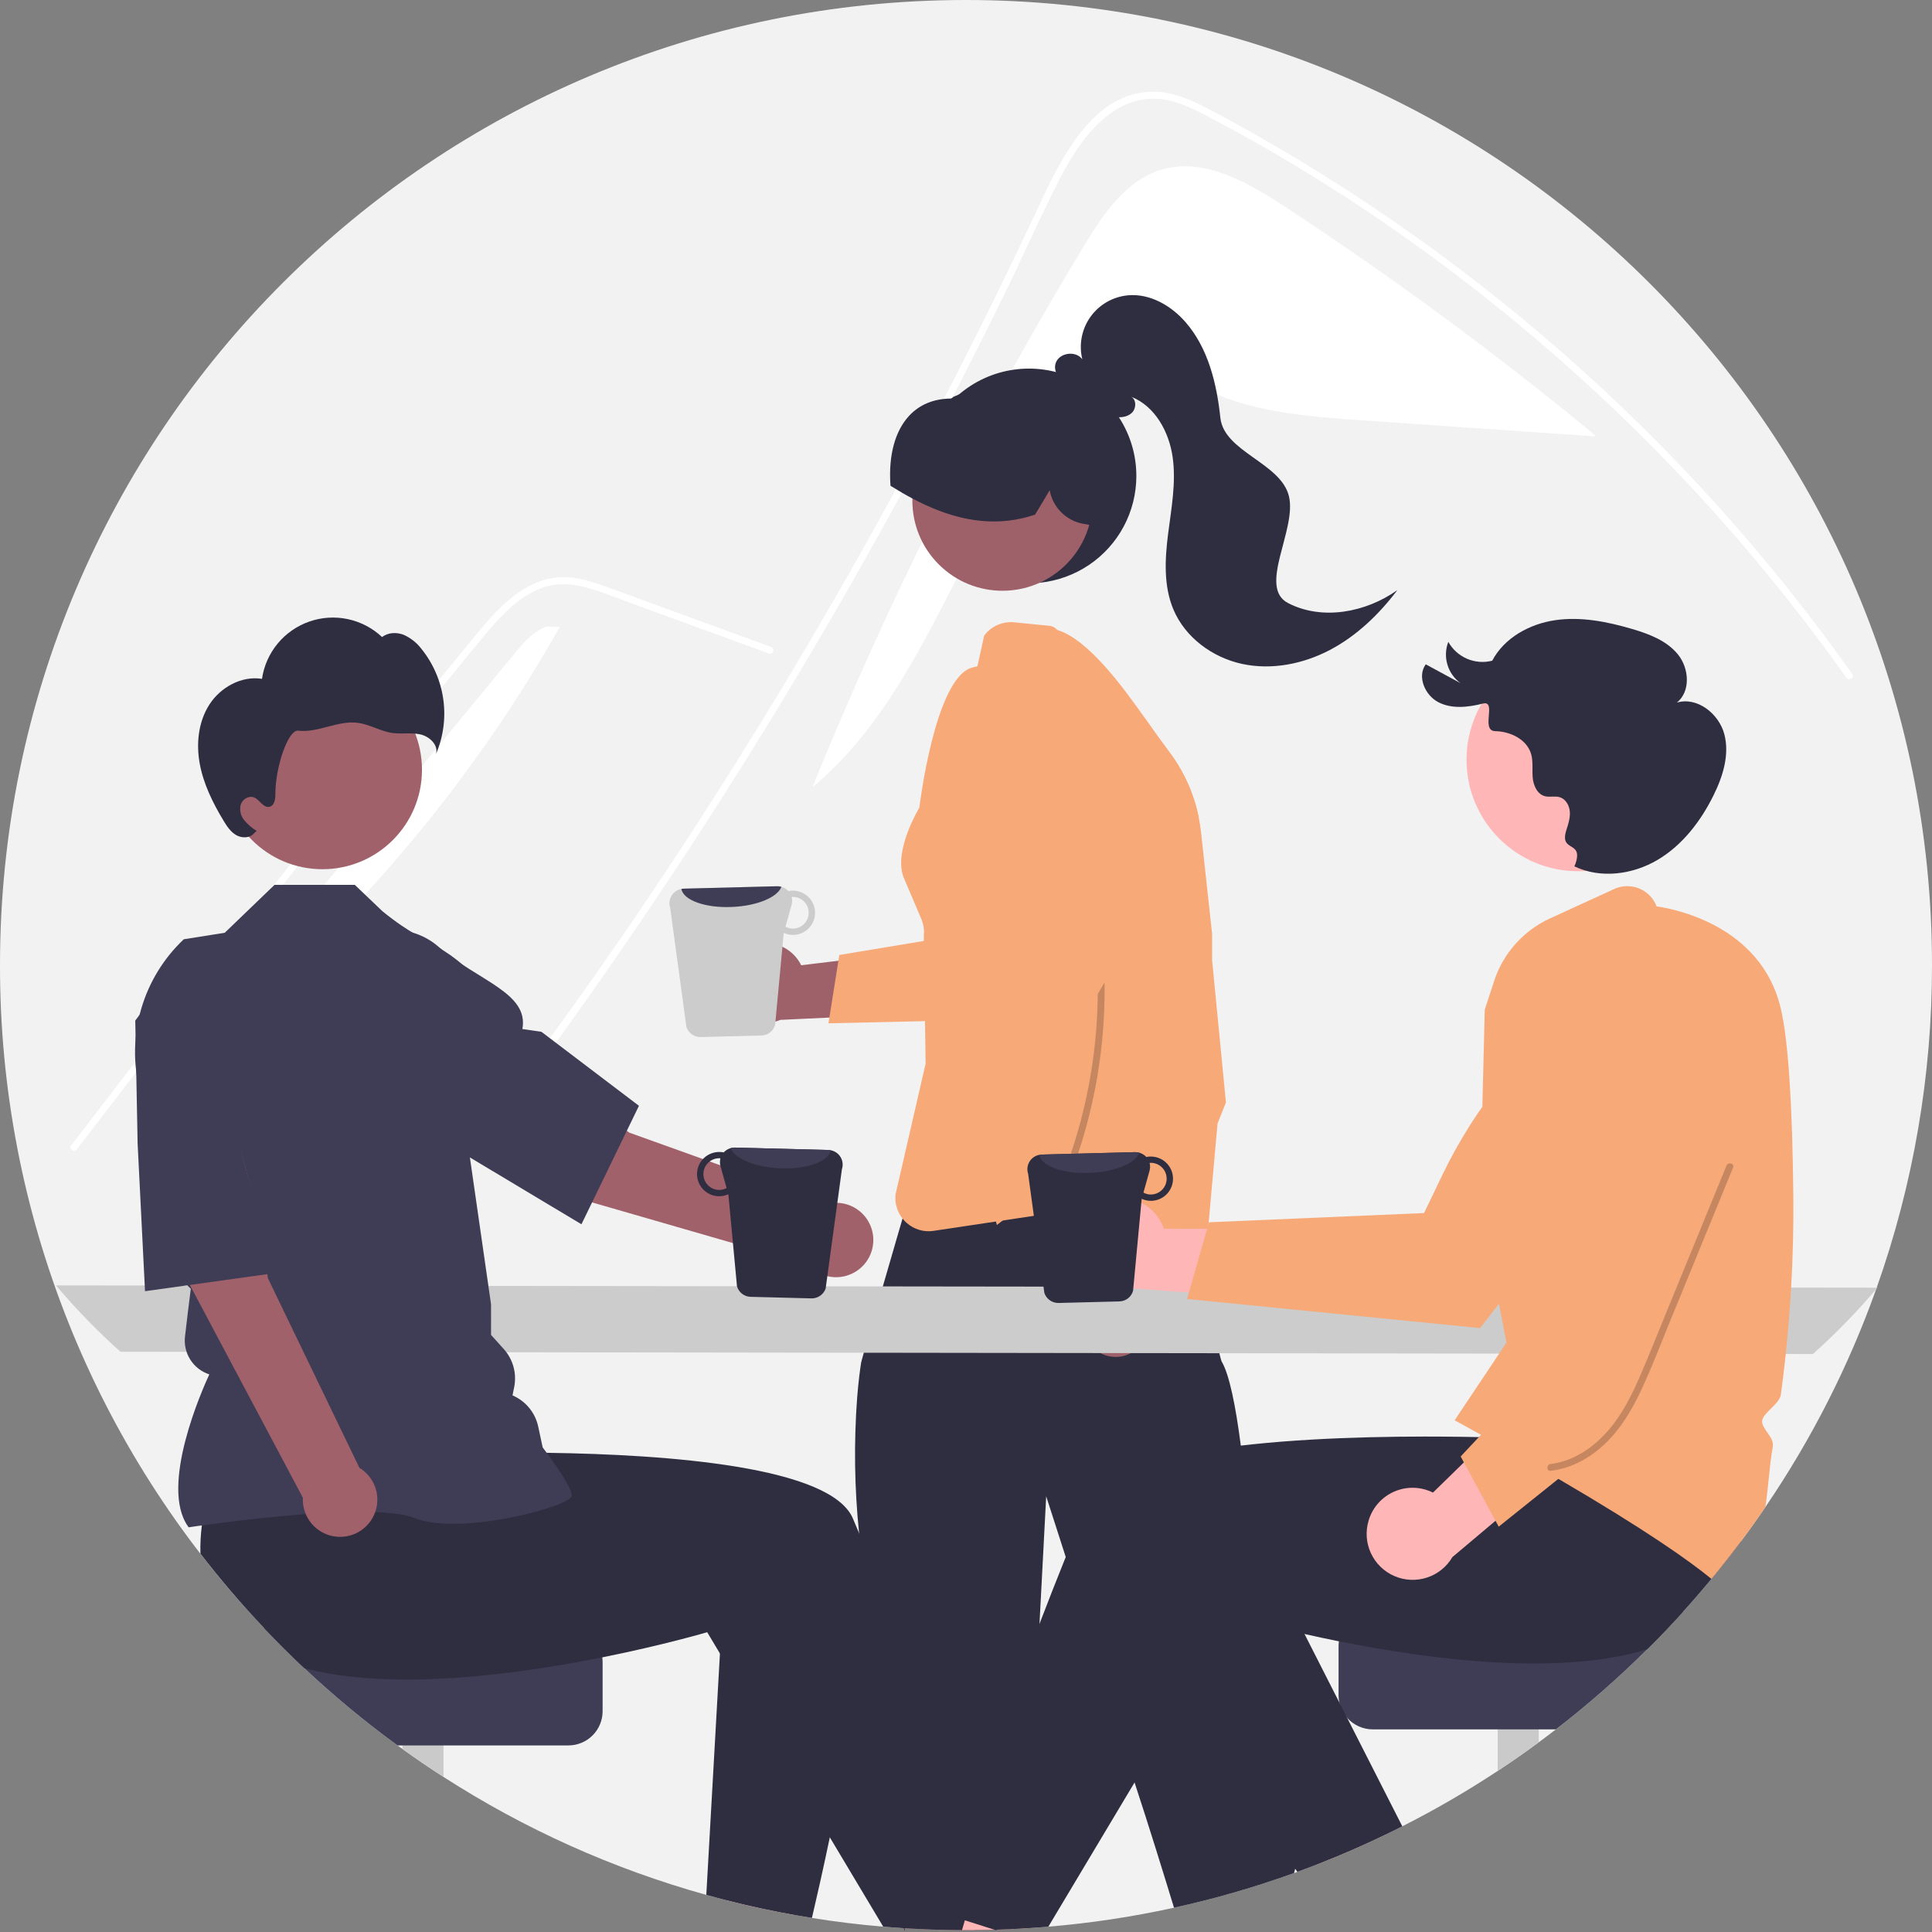 <svg width="383" height="383" viewBox="0 0 383 383" fill="none" xmlns="http://www.w3.org/2000/svg">
<rect x="0" y="0" width="383" height="383" fill="#808080" stroke="none"/>
<g clip-path="url(#clip0_108_653)">
<path d="M383 191.318C383.025 213.105 379.317 234.735 372.037 255.271C372.006 255.367 371.974 255.453 371.937 255.548V255.553C366.485 270.832 359.102 285.352 349.967 298.761C348.384 301.097 346.745 303.395 345.05 305.655C343.185 308.154 341.261 310.604 339.278 313.003C337.449 315.216 335.572 317.387 333.646 319.515C331.358 322.051 329.002 324.521 326.578 326.927C320.872 332.604 314.813 337.917 308.438 342.832C307.319 343.7 306.187 344.553 305.044 345.391C302.383 347.354 299.669 349.247 296.902 351.071C290.815 355.091 284.502 358.757 277.993 362.05C276.87 362.623 275.737 363.187 274.6 363.732C270.201 365.854 265.713 367.807 261.136 369.59C259.83 370.103 258.52 370.598 257.197 371.076C256.974 371.162 256.751 371.244 256.523 371.321C240.827 376.981 224.454 380.553 207.825 381.946C206.67 382.05 205.513 382.138 204.354 382.209C203.126 382.296 201.897 382.365 200.665 382.418C199.692 382.468 198.723 382.505 197.745 382.532C197.545 382.541 197.34 382.55 197.14 382.55C195.826 382.591 194.506 382.617 193.183 382.627C192.623 382.632 192.064 382.636 191.5 382.636C191.236 382.636 190.972 382.636 190.708 382.632C186.892 382.618 183.104 382.494 179.346 382.259C179.268 382.255 179.191 382.246 179.114 382.246C177.767 382.155 176.425 382.059 175.088 381.941C170.326 381.541 165.615 380.966 160.955 380.214C159.882 380.046 158.811 379.864 157.744 379.669C153.109 378.851 148.534 377.865 144.02 376.711C142.679 376.37 141.344 376.014 140.018 375.643C121.573 370.509 104.008 362.625 87.917 352.257C85.151 350.48 82.437 348.632 79.775 346.713C79.447 346.486 79.124 346.25 78.801 346.013C72.334 341.302 66.167 336.192 60.338 330.712C57.577 328.122 54.896 325.45 52.296 322.696C18.648 287.222 -0.073 240.19 -0 191.318C-0 85.657 85.738 -1.52588e-05 191.5 -1.52588e-05C297.261 -1.52588e-05 383 85.657 383 191.318Z" fill="#F2F2F2"/>
<path d="M214.862 48.774C218.696 42.438 223.24 35.674 230.355 33.605C238.595 31.209 247.06 35.968 254.24 40.665C275.712 54.71 296.391 69.931 316.18 86.258L316.159 86.504C300.752 85.443 285.345 84.381 269.938 83.32C258.807 82.553 247.293 81.68 237.456 76.419C233.723 74.423 230.084 71.756 225.854 71.57C220.599 71.34 216.016 75.006 212.415 78.837C191.114 101.499 184.95 136.154 161.052 156.064C176.121 118.935 194.114 83.059 214.862 48.774Z" fill="white"/>
<path d="M83.926 240.985C86.281 238.013 87.244 237.317 89.567 234.318C108.487 209.872 126.27 184.6 142.916 158.502C154.222 140.777 164.968 122.712 175.154 104.307C180.003 95.557 184.719 86.738 189.302 77.851C192.858 70.96 196.335 64.027 199.733 57.054C200.705 55.062 201.649 53.061 202.588 51.055C204.802 46.339 206.975 41.6 209.307 36.948C211.966 31.646 215.201 26.087 220.083 22.525C222.304 20.837 224.96 19.816 227.741 19.581C231.715 19.324 235.381 20.963 238.828 22.754C264.044 35.89 287.652 52.36 309.005 71.102C330.413 89.885 349.548 111.105 366.02 134.33C366.524 135.049 367.715 134.362 367.207 133.639C365.204 130.809 363.161 128.01 361.079 125.241C343.798 102.265 323.87 81.403 301.704 63.084C290.73 54.013 279.239 45.584 267.289 37.841C261.207 33.903 255.011 30.15 248.7 26.582C245.519 24.782 242.325 23.006 239.075 21.339C235.89 19.704 232.507 18.235 228.868 18.18C216.485 17.987 210.073 31.998 205.668 41.426C204.284 44.393 202.883 47.351 201.466 50.3C196.108 61.495 190.544 72.588 184.774 83.579C181.213 90.365 177.574 97.111 173.857 103.817C162.289 124.701 149.994 145.162 136.971 165.201C119.72 191.744 102.607 215.192 82.954 240.014C82.413 240.701 83.38 241.681 83.926 240.985Z" fill="white"/>
<path d="M152.466 129.567L134.015 122.825L124.855 119.478C121.871 118.388 118.895 117.147 115.811 116.366C113.084 115.676 110.313 115.563 107.625 116.47C105.253 117.347 103.081 118.692 101.24 120.424C99.359 122.155 97.608 124.023 96.003 126.012C94.008 128.406 92.043 130.826 90.07 133.238C81.924 143.191 73.831 153.187 65.791 163.227C57.751 173.266 49.766 183.348 41.834 193.473C33.882 203.622 25.985 213.814 18.143 224.048C17.183 225.302 16.223 226.556 15.264 227.811C14.734 228.505 13.539 227.821 14.076 227.118C21.976 216.781 29.931 206.486 37.941 196.233C45.971 185.956 54.056 175.723 62.197 165.533C70.338 155.343 78.533 145.198 86.784 135.096C88.839 132.58 90.898 130.066 92.96 127.555C94.7 125.437 96.42 123.296 98.328 121.324C101.83 117.706 106.206 114.508 111.444 114.421C114.523 114.37 117.503 115.346 120.365 116.38C123.449 117.495 126.526 118.631 129.607 119.756L148.186 126.545L152.831 128.243C153.655 128.544 153.299 129.872 152.466 129.567V129.567Z" fill="white"/>
<path d="M101.935 129.635C103.751 127.426 105.714 125.113 108.431 124.216L110.967 124.316C91.66 158.4 65.585 188.181 34.342 211.834C56.873 184.434 79.404 157.034 101.935 129.635Z" fill="white"/>
<path d="M225.271 94.347C225.272 97.83 224.417 101.259 222.782 104.335C221.147 107.411 218.781 110.039 215.892 111.988C213.003 113.937 209.679 115.147 206.212 115.513C202.746 115.879 199.242 115.39 196.009 114.087C192.776 112.785 189.912 110.709 187.67 108.043C185.427 105.377 183.873 102.201 183.146 98.795C182.418 95.389 182.539 91.857 183.497 88.508C184.455 85.159 186.221 82.097 188.64 79.589C188.674 79.555 188.708 79.521 188.742 79.487C188.913 79.308 189.083 79.13 189.262 78.96C189.263 78.96 189.264 78.959 189.265 78.959C189.266 78.959 189.267 78.958 189.268 78.957C189.269 78.956 189.269 78.955 189.27 78.954C189.27 78.953 189.271 78.952 189.27 78.951C189.492 78.747 189.713 78.543 189.943 78.347C193.021 75.651 196.811 73.899 200.859 73.3C204.907 72.701 209.043 73.28 212.77 74.968C216.498 76.656 219.659 79.382 221.876 82.819C224.093 86.256 225.272 90.258 225.271 94.347V94.347Z" fill="#2F2E41"/>
<path d="M211.355 111.885C218.329 104.918 218.329 93.621 211.355 86.654C204.381 79.686 193.073 79.686 186.099 86.654C179.125 93.621 179.125 104.918 186.099 111.885C193.073 118.853 204.381 118.853 211.355 111.885Z" fill="#9E616A"/>
<path d="M211.487 82.112C208.72 79.526 205.279 77.772 201.559 77.052C197.84 76.331 193.992 76.674 190.458 78.041C190.354 78.082 190.249 78.127 190.144 78.177C190.14 78.177 190.14 78.181 190.135 78.181C189.794 78.322 189.449 78.468 189.116 78.627L188.912 78.727V78.754C188.875 78.781 188.834 78.813 188.794 78.84C188.71 78.918 188.608 78.975 188.498 79.004C185.064 79.049 182.266 80.213 180.192 82.462C177.422 85.462 176.121 90.31 176.521 96.118L176.53 96.295L176.685 96.395C178.15 97.309 179.537 98.113 180.874 98.817C181.666 99.24 182.434 99.626 183.199 99.981C183.29 100.022 183.381 100.067 183.472 100.108C191.204 103.675 198.278 104.321 205.073 102.062L205.201 102.021L208.089 97.186C208.387 98.838 209.182 100.36 210.369 101.548C211.556 102.736 213.077 103.534 214.73 103.834L215.931 104.048L217.691 104.357L217.764 104.025C219.511 96.163 216.986 87.361 211.487 82.112Z" fill="#2F2E41"/>
<path d="M255.358 119.559C249.281 116.425 257.096 105.051 255.526 98.401C253.955 91.752 242.646 89.613 241.925 82.819C241.205 76.024 239.51 69.017 235.022 63.861C232.154 60.566 227.929 58.134 223.578 58.547C222.106 58.687 220.682 59.142 219.402 59.881C218.122 60.62 217.016 61.626 216.16 62.831C215.304 64.035 214.718 65.41 214.442 66.861C214.166 68.313 214.207 69.806 214.56 71.24C213.322 69.487 210.116 69.867 209.323 71.862C208.617 73.635 210.176 75.782 212.01 75.939C214.409 78.9 217.157 82.042 220.917 82.639C222.128 82.832 223.489 82.691 224.374 81.842C225.258 80.994 225.327 79.297 224.278 78.663C229.002 80.538 231.772 85.641 232.473 90.672C233.174 95.702 232.205 100.792 231.565 105.831C230.926 110.869 230.651 116.17 232.629 120.849C234.965 126.377 240.344 130.339 246.215 131.61C252.085 132.881 258.337 131.639 263.651 128.841C268.964 126.043 273.396 121.771 277.015 116.982C270.78 121.406 262.153 123.063 255.358 119.559Z" fill="#2F2E41"/>
<path d="M186.311 194.501L173.976 278.653L241.31 273.582L221.156 190.797L186.311 194.501Z" fill="#FFB8B8"/>
<path d="M256.751 370.462C256.691 370.752 256.615 371.039 256.524 371.321C248.753 374.128 240.806 376.422 232.734 378.187C231.033 372.598 227.771 362.014 224.915 353.357C222.581 346.29 220.521 340.51 219.802 339.788C217.805 337.802 219.802 335.152 219.802 335.152L211.273 308.663L207.398 296.63L206.069 321.91L204.141 358.529L204.086 359.556C204.086 359.556 201.43 367.504 202.758 368.831C204.086 370.158 201.43 375.461 201.43 375.461L200.666 382.418C199.692 382.468 198.723 382.505 197.745 382.532L197.413 382.636L197.14 382.55C195.826 382.591 194.507 382.617 193.183 382.627C192.624 382.632 192.064 382.636 191.5 382.636C191.236 382.636 190.972 382.636 190.709 382.632C186.892 382.618 183.105 382.494 179.346 382.259L177.012 363.286L174.602 343.682C174.602 343.682 177.253 338.388 174.602 335.738C173.005 334.143 173.806 331.826 174.702 330.235C174.147 327.777 173.387 323.996 172.364 318.397C172.327 318.211 172.295 318.02 172.259 317.829C171.936 316.052 171.646 314.31 171.39 312.603C170.935 309.599 170.581 306.714 170.308 303.951C169.382 295.001 169.254 285.988 169.926 277.016C170.18 273.826 170.499 271.49 170.708 270.14C170.726 270.013 170.922 269.3 171.24 268.173C171.74 266.369 172.564 263.506 173.487 260.302C173.978 258.602 174.497 256.807 175.011 255.021C175.907 251.927 176.799 248.859 177.517 246.378V246.364C178.15 244.187 178.655 242.47 178.918 241.57C179.046 241.129 179.114 240.888 179.114 240.888C179.114 240.888 179.255 240.856 179.523 240.797C180.356 240.607 182.412 240.148 185.259 239.534C188.23 238.907 192.055 238.112 196.258 237.303C199.856 236.612 203.731 235.908 207.584 235.276C208.967 235.053 210.35 234.835 211.714 234.631C220.143 233.376 227.88 232.663 231.547 233.476C231.801 233.53 232.051 233.599 232.297 233.681C232.546 233.763 232.785 233.871 233.011 234.004C233.125 234.072 234.226 238.362 235.631 243.951C235.645 244.006 235.659 244.065 235.672 244.119C236.095 245.81 236.546 247.609 237.005 249.45C237.474 251.327 237.947 253.24 238.411 255.103C239.789 260.638 241.063 265.76 241.718 268.268C241.968 269.241 242.132 269.818 242.168 269.881C243.705 272.44 244.961 278.711 245.98 286.577C246.889 293.598 247.613 301.892 248.172 309.949C248.45 313.935 248.686 317.865 248.886 321.555C249.564 333.971 249.837 343.664 249.837 343.664C249.837 343.664 250.851 351.744 252.866 355.557C253.114 356.049 253.431 356.503 253.808 356.906C255.15 358.247 255.304 359.41 255.127 360.237C255.05 360.628 254.888 360.997 254.654 361.319C254.601 361.398 254.542 361.472 254.477 361.541C254.303 362.364 254.334 363.216 254.565 364.024C254.797 364.832 255.222 365.571 255.805 366.177C257.092 367.472 256.988 369.326 256.751 370.462Z" fill="#2F2E41"/>
<path d="M234.694 167.51C234.617 166.938 234.535 166.361 234.449 165.779C234.399 165.406 234.34 165.034 234.285 164.665C233.707 160.948 236.114 157.767 232.998 155.195C232.269 154.603 231.675 153.862 231.256 153.023L230.541 151.587L229.227 148.924L226.352 143.134L225.856 142.139C225.716 141.856 225.555 141.584 225.374 141.326C224.837 140.546 224.137 139.892 223.323 139.408L216.181 135.154C215.078 134.5 214.189 133.538 213.625 132.387L213.447 132.023C212.66 130.41 211.25 126.552 209.581 124.875L209.576 124.87C209.213 124.455 208.719 124.175 208.175 124.075L201.066 123.371C199.929 123.255 198.781 123.437 197.736 123.898C196.69 124.36 195.783 125.085 195.103 126.002L194.907 126.888L193.765 132.082L193.702 132.096C193.365 132.173 193.028 132.25 192.696 132.346C185.323 134.359 182.248 160.112 182.248 160.112C182.248 160.112 177.085 168.624 179.114 173.891L182.735 182.384C182.763 182.448 182.784 182.515 182.798 182.584C183.126 183.508 183.241 184.495 183.135 185.47L183.14 185.801L183.149 186.533L183.176 188.41L183.262 194.636L183.372 202.429L183.467 209.069L183.499 210.836L177.535 236.762C177.438 237.614 177.509 238.477 177.746 239.301C177.982 240.125 178.379 240.895 178.914 241.565L178.918 241.57C179.049 241.738 179.189 241.899 179.337 242.052L179.341 242.056C179.482 242.202 179.628 242.334 179.778 242.465C180.496 243.093 181.343 243.556 182.259 243.822C183.175 244.088 184.139 244.151 185.082 244.006L185.878 243.883H185.882L197.436 242.152H197.445L198.782 241.952H198.792L211.723 240.011H211.733L213.948 239.675C214.125 239.652 214.298 239.63 214.475 239.616L226.316 238.802C226.587 238.784 226.858 238.749 227.125 238.698H227.13C228.171 238.492 229.147 238.039 229.976 237.377C230.805 236.715 231.462 235.864 231.892 234.894C232.071 234.506 232.207 234.099 232.297 233.681C232.4 233.229 232.456 232.768 232.466 232.304L232.597 221.161L233.048 185.152C233.057 183.95 233.4 182.775 234.039 181.757C235.681 179.139 235.495 173.532 234.694 167.51Z" fill="#F8A978"/>
<path d="M214.842 263.684C214.676 262.766 214.713 261.822 214.951 260.92C215.189 260.017 215.622 259.178 216.22 258.461C216.818 257.743 217.566 257.166 218.411 256.769C219.257 256.372 220.179 256.165 221.113 256.162L228.5 234.709L235.703 244.048L227.584 262.988C227.484 264.557 226.812 266.034 225.695 267.14C224.577 268.246 223.093 268.904 221.522 268.99C219.952 269.076 218.404 268.583 217.173 267.605C215.942 266.627 215.113 265.232 214.842 263.684H214.842Z" fill="#9E616A"/>
<path d="M243.028 218.548L241.367 222.729L239.048 248.591C238.327 248.772 237.638 249.061 237.005 249.45C235.63 250.3 234.582 251.589 234.033 253.109C233.484 254.629 233.465 256.289 233.98 257.821L234.663 259.866L229.591 258.307L221.253 255.748L211.423 252.731L213.088 247.337C213.473 246.097 213.551 244.783 213.315 243.507C213.079 242.231 212.536 241.031 211.733 240.011C211.534 239.758 211.32 239.516 211.091 239.289L211.714 234.631L212.083 231.863L207.584 235.276L198.787 241.952H198.782L197.618 242.838C197.618 242.838 197.554 242.602 197.436 242.152C197.213 241.284 196.795 239.62 196.258 237.303C193.6 225.754 191.642 214.055 190.395 202.27C190.122 199.616 189.885 196.899 189.694 194.14C189.499 191.3 189.353 188.419 189.276 185.52C188.621 161.921 192.251 137.181 207.42 124.53C208.154 124.535 208.883 124.651 209.581 124.875C215.722 126.761 222.458 135.977 227.116 142.571C228.217 144.129 229.2 145.538 230.032 146.67L232.047 149.41C234.798 153.154 236.703 157.451 237.628 162.002C237.824 162.966 237.977 163.941 238.088 164.929L240.289 185.161V190.373L243.028 218.548Z" fill="#F8A978"/>
<path d="M11.094 254.816C15.046 259.493 19.32 263.889 23.885 267.972L359.388 268.426C363.953 264.344 368.227 259.948 372.179 255.27L11.094 254.816Z" fill="#CCCCCC"/>
<path d="M193.183 382.627C192.624 382.632 192.064 382.636 191.5 382.636C191.236 382.636 190.972 382.636 190.709 382.632C186.892 382.618 183.105 382.494 179.346 382.259L179.437 383L179.114 382.246L171.904 365.477L177.012 363.287L186.383 359.265L189.226 369.031L191.946 378.383L192.755 381.155L193.183 382.627Z" fill="#FFB6B6"/>
<path d="M159.782 363.159L157.744 379.669C153.109 378.851 148.535 377.865 144.021 376.711V363.164L159.782 363.159Z" fill="#FFB6B6"/>
<path d="M87.917 332.73V352.257C85.151 350.48 82.438 348.632 79.775 346.713V332.73H87.917Z" fill="#CACACA"/>
<path d="M119.462 329.476V339.233C119.462 341.03 118.747 342.754 117.476 344.025C116.204 345.297 114.479 346.012 112.68 346.013H78.802C72.334 341.302 66.168 336.192 60.338 330.712C57.577 328.122 54.897 325.45 52.296 322.696H112.68C114.479 322.699 116.203 323.414 117.475 324.685C118.746 325.956 119.461 327.679 119.462 329.476Z" fill="#3F3D56"/>
<path d="M198.86 382.177L197.745 382.532L197.413 382.636L197.14 382.55C195.826 382.591 194.507 382.617 193.183 382.627C192.624 382.632 192.064 382.636 191.5 382.636C191.236 382.636 190.972 382.636 190.709 382.632C186.892 382.618 183.105 382.494 179.346 382.259L179.437 383L179.114 382.246C177.767 382.155 176.426 382.059 175.088 381.941L164.504 364.232L142.72 327.79L140.195 323.569C140.195 323.569 131.585 326.114 119.399 328.554C110.215 330.399 99.002 332.176 87.917 332.757C85.183 332.903 82.459 332.976 79.775 332.953C72.838 332.907 66.174 332.258 60.338 330.712C57.577 328.122 54.897 325.45 52.296 322.696C47.864 318.013 43.67 313.11 39.733 308.004C39.68 306.13 39.776 304.255 40.019 302.396C40.06 302.087 40.101 301.774 40.151 301.456L41.393 280.388L50.618 279.17L64.655 277.316L79.861 275.307L81.535 288.404C81.535 288.404 93.376 287.804 108.377 288.004C132.472 288.332 164.713 290.731 169.079 301.029C169.489 301.997 169.898 302.974 170.308 303.951C178.786 324.241 186.574 345.859 191.864 361.219C192.874 364.145 193.788 366.84 194.602 369.258C197.29 377.242 198.86 382.177 198.86 382.177Z" fill="#2F2E41"/>
<path d="M173.069 312.639C172.846 314.566 172.611 316.485 172.364 318.397C170.18 335.307 167.174 351.457 164.504 364.232C163.198 370.467 161.97 375.893 160.956 380.214C159.882 380.046 158.812 379.864 157.744 379.669C153.109 378.851 148.535 377.865 144.021 376.711C142.679 376.37 141.345 376.014 140.018 375.643L142.72 327.79L143.611 311.962L171.39 312.603L173.069 312.639Z" fill="#2F2E41"/>
<path d="M217.734 238.625C218.893 237.978 220.179 237.594 221.502 237.498C222.826 237.402 224.154 237.597 225.394 238.069C226.633 238.541 227.754 239.279 228.678 240.231C229.601 241.183 230.304 242.326 230.737 243.579L262.989 243.617L253.746 257.584L224.536 255.406C222.381 255.994 220.086 255.772 218.084 254.782C216.082 253.792 214.513 252.102 213.675 250.034C212.836 247.965 212.786 245.661 213.535 243.559C214.283 241.456 215.777 239.7 217.734 238.625L217.734 238.625Z" fill="#FFB6B6"/>
<path d="M235.318 257.513L293.403 263.278L293.557 263.083C293.85 262.708 322.926 225.525 327.811 216.674C330.816 211.356 331.911 205.171 330.913 199.145L330.879 198.998L330.764 198.9C328.395 196.917 325.42 195.799 322.33 195.732C319.24 195.664 316.219 196.65 313.766 198.528C301.968 207.657 292.456 219.4 285.979 232.831L282.304 240.475L239.678 242.302L235.318 257.513Z" fill="#F8A978"/>
<path d="M212.915 362.296L204.355 382.209C203.126 382.296 201.897 382.365 200.666 382.418C199.692 382.468 198.723 382.505 197.745 382.532L197.413 382.636L197.14 382.55C195.826 382.591 194.507 382.617 193.183 382.627C192.624 382.632 192.064 382.636 191.5 382.636C191.236 382.636 190.972 382.636 190.709 382.632L191.277 380.687L191.946 378.383L194.602 369.258L198.437 356.084L204.141 358.528L212.915 362.296Z" fill="#FFB6B6"/>
<path d="M274.6 363.732C270.202 365.854 265.713 367.807 261.136 369.59L256.66 362.069L271.088 355.738L274.6 363.732Z" fill="#FFB6B6"/>
<path d="M305.044 329.549V345.391C302.384 347.354 299.669 349.247 296.902 351.071V329.549H305.044Z" fill="#CACACA"/>
<path d="M333.647 319.515C331.359 322.051 329.002 324.521 326.578 326.927C320.872 332.604 314.813 337.917 308.438 342.832H272.139C271.176 342.832 270.223 342.627 269.345 342.23C268.467 341.832 267.685 341.252 267.049 340.528L267.045 340.515C266.288 339.661 265.762 338.629 265.516 337.515L265.512 337.506C265.409 337.028 265.357 336.541 265.357 336.052V326.295C265.358 324.498 266.073 322.775 267.345 321.504C268.616 320.233 270.34 319.518 272.139 319.515H333.647Z" fill="#3F3D56"/>
<path d="M348.603 281.433L344.668 298.275C345.053 300.715 345.181 303.188 345.05 305.655C343.185 308.154 341.261 310.604 339.278 313.003C337.449 315.216 335.572 317.387 333.647 319.515C331.359 322.051 329.002 324.521 326.578 326.927C320.264 328.908 312.823 329.717 305.045 329.772C302.361 329.794 299.636 329.722 296.902 329.576C285.817 328.995 274.605 327.218 265.421 325.373C262.992 324.891 260.708 324.4 258.607 323.923C254.627 323.028 251.297 322.192 248.886 321.555C246.171 320.847 244.624 320.388 244.624 320.388L234.294 337.67L224.915 353.357L207.825 381.946C206.67 382.05 205.513 382.138 204.355 382.209C203.126 382.296 201.897 382.365 200.666 382.418C199.692 382.468 198.723 382.505 197.745 382.532L197.413 382.636L197.14 382.55L192.755 381.155L191.277 380.687L185.96 378.996C185.96 378.996 187.147 375.261 189.226 369.031C189.99 366.745 190.872 364.118 191.864 361.219C195.444 350.739 200.406 336.666 206.07 321.91C207.748 317.529 209.486 313.085 211.273 308.663C212.738 305.032 214.23 301.415 215.74 297.847C218.365 291.663 231.046 288.327 245.98 286.577C246.739 286.491 247.504 286.405 248.272 286.323C255.882 285.523 263.956 285.11 271.507 284.919C275.287 284.823 278.935 284.787 282.328 284.782C283.425 284.782 284.49 284.785 285.526 284.791H285.531C288.328 284.805 290.903 284.846 293.168 284.891C293.609 284.901 294.037 284.914 294.455 284.923H294.46C294.742 284.928 295.019 284.937 295.292 284.941C300.246 285.069 303.284 285.223 303.284 285.223L304.462 275.989L304.703 274.126L304.931 272.354V272.349L304.958 272.126L305.145 272.122L308.42 272.058L335.948 271.522L350.986 271.227L348.603 281.433Z" fill="#2F2E41"/>
<path d="M277.993 362.05C276.87 362.623 275.737 363.186 274.6 363.732C270.201 365.854 265.713 367.807 261.136 369.589C259.83 370.103 258.52 370.598 257.197 371.076C257.051 370.871 256.901 370.666 256.751 370.462C250.437 361.805 242.414 350.38 234.294 337.67C230.896 332.353 227.48 326.809 224.164 321.146L248.172 309.949L250.865 308.695L258.607 323.923L265.512 337.506L267.049 340.528L277.993 362.05Z" fill="#2F2E41"/>
<path d="M312.842 172.71C325.057 172.71 334.96 162.816 334.96 150.612C334.96 138.408 325.057 128.515 312.842 128.515C300.626 128.515 290.724 138.408 290.724 150.612C290.724 162.816 300.626 172.71 312.842 172.71Z" fill="#FFB6B6"/>
<path d="M312.11 171.75C317.281 174.229 323.646 173.389 328.584 170.473C333.521 167.557 337.154 162.8 339.693 157.662C341.553 153.899 342.904 149.589 341.827 145.533C340.75 141.477 336.454 138.078 332.429 139.279C335.187 137.061 334.865 132.487 332.637 129.738C330.409 126.99 326.894 125.668 323.497 124.672C318.567 123.226 313.387 122.206 308.302 122.945C303.218 123.685 298.212 126.435 295.82 130.977C294.159 131.405 292.404 131.27 290.828 130.594C289.252 129.918 287.945 128.739 287.112 127.241C286.558 128.681 286.494 130.263 286.931 131.742C287.367 133.221 288.279 134.516 289.526 135.425L282.64 131.693C280.885 134.124 282.48 137.831 285.145 139.208C287.81 140.585 291.031 140.218 293.939 139.482C296.848 138.747 293.416 144.883 296.416 144.942C299.416 145.001 302.661 146.57 303.519 149.442C303.969 150.946 303.707 152.561 303.84 154.125C303.973 155.69 304.723 157.425 306.24 157.833C307.199 158.09 308.248 157.749 309.199 158.035C310.377 158.389 311.096 159.649 311.2 160.874C311.303 162.1 310.919 163.308 310.539 164.477C309.038 169.1 313.855 166.509 312.354 171.131L312.11 171.75Z" fill="#2F2E41"/>
<path d="M355.508 237.021C355.326 218.771 354.498 206.333 353.051 200.048C349.167 183.152 331.222 180.071 328.411 179.689C328.112 178.893 327.651 178.166 327.059 177.555C326.467 176.944 325.755 176.462 324.967 176.137C324.18 175.813 323.335 175.654 322.483 175.67C321.632 175.686 320.793 175.877 320.019 176.231L307.269 182.066C304.682 183.253 302.368 184.959 300.468 187.078C298.569 189.196 297.126 191.682 296.229 194.381L294.337 200.152L293.386 238.884L296.525 255.176L296.529 255.185L298.644 266.16L297.189 268.341L288.878 280.792L288.737 281.011L288.733 281.015L288.369 281.556C288.874 281.833 289.374 282.106 289.865 282.378C291.139 283.078 292.381 283.764 293.591 284.437C293.882 284.601 294.169 284.76 294.455 284.923H294.46C294.642 285.023 294.824 285.123 295.001 285.223C299.541 287.759 303.672 290.108 307.396 292.271C307.915 292.571 308.429 292.871 308.934 293.167C326.128 303.214 334.843 309.367 339.278 313.003C341.261 310.604 343.185 308.154 345.05 305.655C346.742 303.396 348.381 301.098 349.967 298.761C350.245 296.934 350.431 295.107 350.613 293.317C350.832 291.163 351.059 288.931 351.441 286.736C351.609 285.764 350.964 284.841 350.34 283.951C349.763 283.119 349.217 282.337 349.331 281.601C349.449 280.842 350.286 280.015 351.1 279.211C351.987 278.329 352.906 277.42 353.038 276.462C353.402 273.79 353.725 271.108 354.007 268.418C354.471 264.042 354.827 259.652 355.076 255.248C355.426 249.168 355.57 243.092 355.508 237.021Z" fill="#F8A978"/>
<path d="M271.312 301.442C271.687 300.17 272.337 298.996 273.215 298.003C274.093 297.009 275.179 296.22 276.395 295.691C277.612 295.162 278.929 294.905 280.256 294.94C281.582 294.975 282.885 295.3 284.072 295.892L307.14 273.374L310.319 289.814L287.925 308.677C286.797 310.603 285.002 312.049 282.878 312.741C280.754 313.433 278.45 313.323 276.402 312.431C274.355 311.539 272.706 309.928 271.767 307.903C270.829 305.877 270.668 303.579 271.313 301.442L271.312 301.442Z" fill="#FFB6B6"/>
<path d="M297.104 302.645L342.64 266.161L342.612 265.914C342.56 265.441 337.291 218.551 334.582 208.812C333.005 202.912 329.455 197.728 324.522 194.121L324.395 194.039L324.244 194.05C321.163 194.289 318.255 195.57 316 197.682C313.745 199.793 312.277 202.61 311.839 205.666C309.804 220.435 311.232 235.474 316.011 249.597L318.739 257.628L289.565 288.73L297.104 302.645Z" fill="#F8A978"/>
<path d="M63.916 172.313C74.816 172.313 83.652 163.485 83.652 152.596C83.652 141.706 74.816 132.878 63.916 132.878C53.016 132.878 44.179 141.706 44.179 152.596C44.179 163.485 53.016 172.313 63.916 172.313Z" fill="#A0616A"/>
<path d="M37.4 302.775L37.292 302.625C31.543 294.583 40.19 275.26 41.494 272.459C39.945 271.957 38.619 270.934 37.74 269.565C36.862 268.195 36.486 266.564 36.676 264.949L37.238 260.174L37.824 255.491L33.626 251.297L33.614 251.192L31.198 230.073L27.685 216.045C26.362 210.742 26.474 205.183 28.012 199.938C29.55 194.693 32.457 189.952 36.434 186.2L44.554 184.912L54.422 175.413H70.335L75.792 180.621C86.519 189.406 89.066 185.59 101.162 202.127L92.501 224.923L97.342 258.546L97.345 264.631L99.866 267.431C100.775 268.439 101.435 269.646 101.794 270.954C102.153 272.262 102.201 273.636 101.935 274.966L101.603 276.623C102.885 277.171 104.016 278.019 104.902 279.095C105.788 280.17 106.403 281.443 106.695 282.805L107.58 286.933C108.338 287.932 113.339 294.594 113.339 296.415C113.339 296.688 113.137 296.953 112.703 297.246C109.295 299.551 90.458 304.252 82.121 300.919C73.241 297.371 37.939 302.693 37.583 302.747L37.4 302.775Z" fill="#3F3D56"/>
<path d="M27.373 222.792L43.783 219.583C49.852 228.637 53.11 253.396 53.11 253.396L71.253 290.987C72.369 291.664 73.284 292.624 73.907 293.769C74.53 294.915 74.838 296.204 74.8 297.507C74.761 298.811 74.378 300.08 73.689 301.187C73 302.294 72.029 303.198 70.876 303.809C69.723 304.419 68.428 304.713 67.125 304.66C65.821 304.608 64.554 304.212 63.454 303.511C62.353 302.811 61.458 301.832 60.86 300.673C60.261 299.515 59.981 298.219 60.047 296.917L36.384 252.379L27.373 222.792Z" fill="#A0616A"/>
<path d="M27.281 226.682L26.815 202.315L34.537 191.993C36.061 189.973 38.12 188.418 40.481 187.505C42.843 186.592 45.413 186.357 47.901 186.826C51.27 187.485 54.262 189.398 56.273 192.177C58.285 194.956 59.164 198.395 58.735 201.797C57.424 212.115 54.448 225.027 47.716 227.949L47.647 227.978L54.625 252.358L28.749 255.969L27.281 226.682Z" fill="#3F3D56"/>
<path d="M124.743 224.529C124.743 224.529 105.05 209.15 94.369 206.941L84.915 220.721L110.482 236.374L160.259 250.753C161.131 251.72 162.243 252.44 163.483 252.839C164.723 253.237 166.046 253.301 167.319 253.024C168.592 252.746 169.768 252.138 170.73 251.259C171.691 250.38 172.402 249.263 172.791 248.021C173.18 246.779 173.234 245.457 172.946 244.187C172.658 242.918 172.039 241.748 171.152 240.795C170.265 239.842 169.141 239.14 167.895 238.761C166.648 238.382 165.324 238.34 164.056 238.637L124.743 224.529Z" fill="#A0616A"/>
<path d="M90.096 227.619L69.572 214.445L65.287 202.291C64.454 199.902 64.307 197.327 64.862 194.859C65.417 192.391 66.652 190.127 68.427 188.323C70.85 185.893 74.106 184.474 77.537 184.351C80.967 184.229 84.316 185.412 86.907 187.662C94.757 194.493 104.875 196.782 103.558 203.996L107.337 204.547L126.666 219.213L115.268 242.701L90.096 227.619Z" fill="#3F3D56"/>
<path d="M41.529 139.64C43.746 136.215 47.904 133.932 51.936 134.574C52.311 132.003 53.385 129.585 55.041 127.582C56.697 125.579 58.87 124.068 61.326 123.214C63.782 122.36 66.425 122.196 68.967 122.738C71.51 123.281 73.855 124.511 75.747 126.293C76.934 125.349 78.659 125.299 80.068 125.861C81.456 126.491 82.663 127.459 83.579 128.676C85.893 131.558 87.38 135.013 87.884 138.673C88.388 142.333 87.889 146.061 86.441 149.46C86.933 147.671 85.138 145.987 83.325 145.586C81.511 145.184 79.609 145.564 77.769 145.302C75.412 144.967 73.293 143.601 70.932 143.294C68.948 143.035 66.952 143.544 65.017 144.053C63.083 144.562 61.092 145.082 59.105 144.846C57.118 144.61 54.558 152.134 54.593 157.433C54.599 158.437 54.392 159.727 53.41 159.94C52.2 160.202 51.499 158.534 50.348 158.079C49.322 157.675 48.092 158.425 47.735 159.468C47.59 160.001 47.574 160.561 47.69 161.101C47.805 161.642 48.048 162.147 48.398 162.575C49.106 163.423 49.946 164.151 50.886 164.731L50.412 165.125C49.623 166.166 47.987 166.211 46.85 165.567C45.713 164.923 44.966 163.777 44.292 162.658C42.189 159.163 40.344 155.438 39.602 151.428C38.859 147.418 39.313 143.065 41.529 139.64Z" fill="#2F2E41"/>
<path opacity="0.2" d="M214.851 172.776C216.853 181.108 217.776 189.663 217.599 198.23C217.429 206.799 216.174 215.311 213.866 223.565C212.563 228.226 210.92 232.786 208.95 237.207C208.596 238.001 209.771 238.696 210.128 237.895C213.686 229.929 216.201 221.538 217.612 212.93C219.029 204.32 219.347 195.565 218.558 186.875C218.111 182.003 217.312 177.17 216.167 172.413C215.961 171.561 214.645 171.922 214.851 172.776H214.851Z" fill="black"/>
<path opacity="0.2" d="M342.256 231.083L330.849 258.902C329.013 263.38 327.232 267.884 325.321 272.33C323.601 276.333 321.639 280.354 318.744 283.654C315.821 286.985 311.89 289.689 307.399 290.218C306.537 290.319 306.527 291.684 307.399 291.581C311.501 291.098 315.178 289.061 318.148 286.243C321.359 283.196 323.622 279.315 325.47 275.331C327.529 270.892 329.28 266.301 331.136 261.775L336.968 247.551L343.572 231.445C343.905 230.634 342.585 230.28 342.256 231.083Z" fill="black"/>
<path d="M207.038 256.334C207.239 256.916 207.619 257.421 208.124 257.775C208.629 258.128 209.234 258.313 209.851 258.302L221.901 257.992C222.523 257.98 223.123 257.767 223.614 257.386C224.104 257.004 224.458 256.474 224.622 255.876L226.327 237.658C226.932 237.932 227.591 238.068 228.255 238.054C228.832 238.04 229.4 237.912 229.927 237.678C230.455 237.444 230.931 237.109 231.329 236.691C231.727 236.273 232.038 235.781 232.245 235.243C232.453 234.705 232.552 234.131 232.538 233.555C232.523 232.979 232.395 232.411 232.161 231.884C231.927 231.357 231.591 230.881 231.173 230.484C230.755 230.086 230.262 229.775 229.724 229.568C229.185 229.361 228.611 229.262 228.034 229.276C227.769 229.275 227.504 229.303 227.244 229.358C226.962 229.053 226.619 228.81 226.237 228.646C225.855 228.481 225.443 228.398 225.027 228.402L206.491 228.881C206.337 228.886 206.184 228.905 206.034 228.937C205.627 229.013 205.242 229.175 204.903 229.412C204.565 229.649 204.281 229.956 204.071 230.312C203.861 230.667 203.729 231.064 203.686 231.475C203.642 231.886 203.687 232.301 203.817 232.693L207.038 256.334ZM226.677 236.422L227.89 232.08C228.028 231.579 228.031 231.05 227.899 230.547C227.958 230.547 228.01 230.519 228.069 230.519C228.901 230.502 229.706 230.815 230.307 231.389C230.908 231.964 231.257 232.754 231.276 233.585C231.296 234.416 230.985 235.221 230.411 235.823C229.837 236.426 229.048 236.776 228.216 236.798C227.678 236.815 227.146 236.684 226.677 236.422Z" fill="#2F2E41"/>
<path d="M206.034 228.937C206.429 231.193 210.869 232.779 216.207 232.503C221.117 232.277 225.131 230.555 225.866 228.514C225.594 228.434 225.311 228.396 225.027 228.402L206.491 228.881C206.337 228.886 206.184 228.905 206.034 228.937Z" fill="#3F3D56"/>
<path d="M166.901 231.784C167.032 231.392 167.077 230.977 167.033 230.566C166.989 230.155 166.858 229.758 166.648 229.403C166.438 229.047 166.154 228.74 165.815 228.503C165.477 228.266 165.091 228.104 164.685 228.028C164.534 227.996 164.381 227.977 164.227 227.972L145.691 227.493C145.275 227.489 144.863 227.572 144.481 227.737C144.1 227.901 143.757 228.144 143.474 228.449C143.215 228.394 142.95 228.366 142.684 228.367C141.519 228.338 140.39 228.772 139.546 229.575C138.701 230.377 138.21 231.482 138.181 232.646C138.152 233.81 138.587 234.938 139.39 235.782C140.193 236.626 141.299 237.116 142.464 237.145C143.128 237.159 143.787 237.023 144.392 236.75L146.097 254.967C146.261 255.566 146.615 256.095 147.105 256.477C147.595 256.858 148.196 257.071 148.817 257.083L160.868 257.393C161.485 257.404 162.089 257.219 162.594 256.866C163.1 256.512 163.48 256.008 163.68 255.425L166.901 231.784ZM142.502 235.889C141.67 235.867 140.881 235.517 140.307 234.914C139.734 234.312 139.423 233.507 139.442 232.676C139.462 231.845 139.81 231.055 140.411 230.481C141.013 229.906 141.818 229.593 142.65 229.61C142.708 229.61 142.76 229.638 142.819 229.638C142.687 230.141 142.69 230.67 142.828 231.172L144.042 235.513C143.573 235.776 143.04 235.906 142.502 235.889Z" fill="#2F2E41"/>
<path d="M164.685 228.028C164.29 230.284 159.85 231.87 154.511 231.594C149.602 231.369 145.588 229.646 144.852 227.605C145.125 227.525 145.408 227.487 145.691 227.493L164.227 227.972C164.381 227.977 164.534 227.996 164.685 228.028Z" fill="#3F3D56"/>
<path d="M147.118 188.456C148.046 187.778 149.113 187.312 150.241 187.09C151.37 186.869 152.533 186.897 153.649 187.173C154.766 187.449 155.808 187.967 156.702 188.689C157.597 189.411 158.322 190.32 158.827 191.352L186.58 187.998L180.097 200.986L154.736 202.18C152.944 202.912 150.945 202.962 149.118 202.321C147.292 201.679 145.764 200.39 144.825 198.699C143.886 197.007 143.601 195.03 144.023 193.142C144.446 191.254 145.547 189.587 147.118 188.456L147.118 188.456Z" fill="#9E616A"/>
<path d="M237.628 162.002C236.81 163.607 235.813 165.474 234.694 167.51C230.764 174.686 225.365 183.947 221.208 190.996C217.655 197.008 215.003 201.416 214.93 201.539L214.817 201.72L190.395 202.27L185.155 202.388L183.371 202.429L164.235 202.861L164.417 201.725L166.205 190.464L166.387 189.314L183.149 186.533L189.276 185.52L202.867 183.266L205.228 176.304C209.386 164.067 216.334 152.964 225.524 143.87C225.793 143.611 226.066 143.366 226.352 143.134C226.602 142.934 226.857 142.743 227.116 142.571C228.217 144.129 229.2 145.538 230.032 146.67L232.047 149.41C234.798 153.154 236.703 157.451 237.628 162.002Z" fill="#F8A978"/>
<path d="M136.079 203.619C136.279 204.202 136.659 204.706 137.165 205.06C137.67 205.413 138.274 205.598 138.891 205.587L150.942 205.277C151.563 205.265 152.164 205.052 152.654 204.671C153.144 204.289 153.498 203.76 153.662 203.161L155.367 184.944C155.972 185.218 156.631 185.353 157.295 185.339C158.46 185.31 159.566 184.82 160.369 183.976C161.172 183.132 161.607 182.004 161.578 180.84C161.549 179.676 161.058 178.571 160.213 177.769C159.369 176.966 158.24 176.532 157.074 176.561C156.809 176.56 156.544 176.588 156.285 176.643C156.002 176.338 155.659 176.095 155.277 175.931C154.896 175.766 154.483 175.683 154.068 175.688L135.531 176.166C135.378 176.171 135.225 176.19 135.074 176.223C134.668 176.298 134.282 176.46 133.944 176.697C133.605 176.934 133.321 177.241 133.111 177.597C132.901 177.953 132.77 178.349 132.726 178.76C132.682 179.171 132.727 179.586 132.858 179.978L136.079 203.619ZM155.717 183.707L156.93 179.366C157.068 178.864 157.072 178.335 156.94 177.832C156.999 177.832 157.05 177.804 157.109 177.804C157.941 177.787 158.746 178.1 159.347 178.675C159.949 179.249 160.297 180.039 160.317 180.87C160.336 181.701 160.025 182.506 159.451 183.109C158.878 183.711 158.088 184.061 157.257 184.083C156.719 184.1 156.186 183.97 155.717 183.707Z" fill="#CCCCCC"/>
<path d="M135.074 176.222C135.469 178.478 139.909 180.064 145.248 179.789C150.157 179.563 154.171 177.84 154.907 175.799C154.634 175.719 154.351 175.681 154.068 175.688L135.531 176.166C135.378 176.171 135.225 176.19 135.074 176.222Z" fill="#3F3D56"/>
</g>
<defs>
<clipPath id="clip0_108_653">
<rect width="383" height="383" fill="white"/>
</clipPath>
</defs>
</svg>
